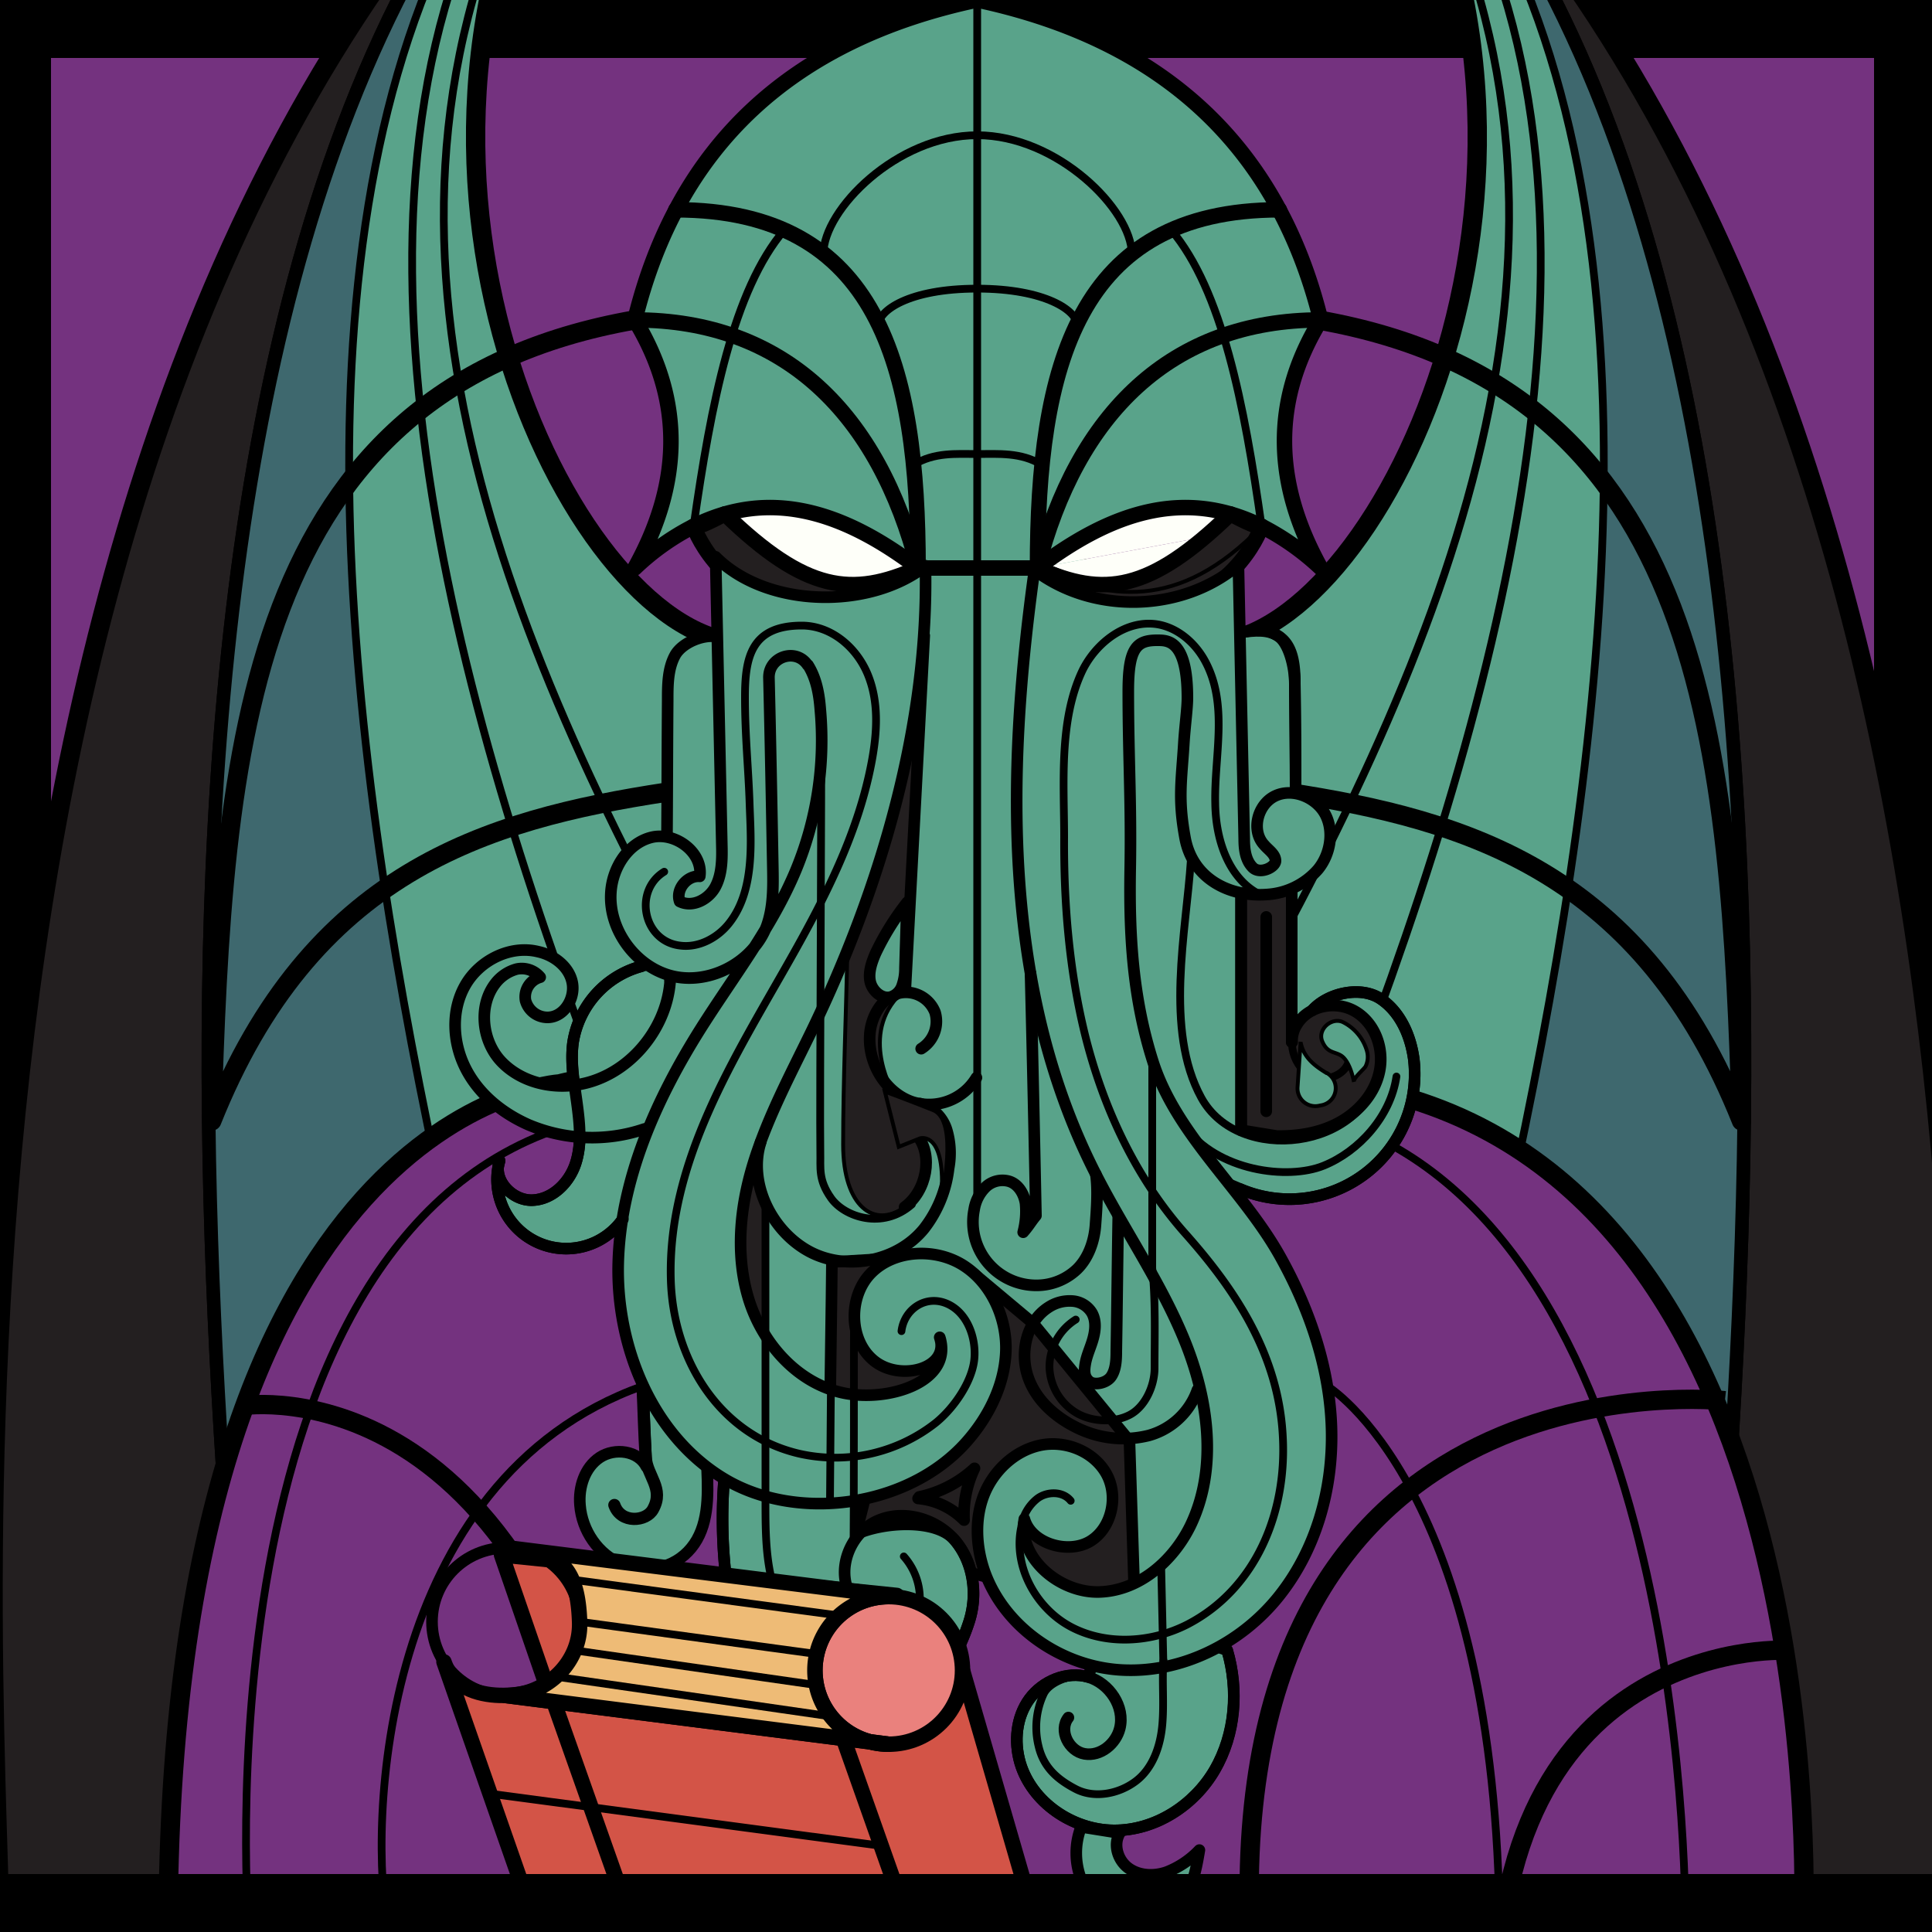 <svg id="Cthuluh" xmlns="http://www.w3.org/2000/svg" xmlns:xlink="http://www.w3.org/1999/xlink" width="500" height="500" viewBox="0 0 500 500"><rect x="0" y="0" width="500" height="500" fill="#333333" stroke="none"/><defs><clipPath id="clip-path"><rect x="-1.8" width="501.8" height="501.78" fill="none"/></clipPath></defs><g clip-path="url(#clip-path)"><g id="Background"><rect x="5.7" y="7.5" width="486.8" height="486.78" fill="#74327f"/><path d="M485,15V486.8H13.2V15H485M500,0H-1.8V501.8H500V0Z"/></g><g id="Wings"><path d="M67.2,500C66.1,424.8,6.3,59.5,158-71.5-26.7,87.3-1.1,424.8,0,500Z" fill="#231f20" stroke="#000" stroke-linecap="round" stroke-linejoin="round" stroke-width="5"/><path d="M438.2,500c1.1-75.2,60.9-440.5-90.8-571.5C532.1,87.3,506.5,424.8,505.4,500Z" fill="#231f20" stroke="#000" stroke-linecap="round" stroke-linejoin="round" stroke-width="5"/><path d="M438.2,500c1.1-75.2,60.9-440.5-90.8-571.5,71.7,96.9,17.8,222.6-26.6,236.6H184.7C140.2,151.1,86.3,25.4,158-71.5,6.3,59.5,66.1,424.8,67.2,500Z" fill="#59a38a" stroke="#000" stroke-linecap="round" stroke-linejoin="round" stroke-width="5"/><path d="M158-71.5C6.4,78.6,238.7,424.8,239.8,500" fill="none" stroke="#000" stroke-linecap="round" stroke-linejoin="round" stroke-width="2"/><path d="M67.2,500C66.1,424.8,6.3,59.5,158-71.5c-151.7,131-1,500.1,0,575.3Z" fill="#3e686e" stroke="#000" stroke-miterlimit="10" stroke-width="2"/><path d="M438.2,500c1.1-75.2,60.9-440.5-90.8-571.5,151.7,131,1.1,500.1,0,575.3Z" fill="#3e686e" stroke="#000" stroke-miterlimit="10" stroke-width="2"/><path d="M158-71.5C9.8,128.2,290.8,352.3,291.9,500" fill="none" stroke="#000" stroke-linecap="round" stroke-linejoin="round" stroke-width="2"/><path d="M164.3,82.8C63.3,100.5,57.7,194.3,54.8,290.1c25.7-64.3,70.5-77.9,117.8-85.1" fill="none" stroke="#000" stroke-linecap="round" stroke-linejoin="round" stroke-width="5"/><path d="M347.4-71.5C499,78.6,266.7,424.8,265.6,500" fill="none" stroke="#000" stroke-linecap="round" stroke-linejoin="round" stroke-width="2"/><path d="M347.4-71.5C495.6,128.2,214.6,352.3,213.5,500" fill="none" stroke="#000" stroke-linecap="round" stroke-linejoin="round" stroke-width="2"/><path d="M341.1,82.8c101,17.7,106.6,111.5,109.6,207.3C425,225.8,380.1,212.2,332.8,205" fill="none" stroke="#000" stroke-linecap="round" stroke-linejoin="round" stroke-width="5"/></g><g id="Body"><path d="M144.8,280.5S43.5,286.6,43.5,500H466.7s10.2-199.8-118.8-219.5S144.8,280.5,144.8,280.5Z" fill="#74327f" stroke="#000" stroke-miterlimit="10" stroke-width="5"/><path d="M64.4,500S49.9,317.5,149.9,290.5" fill="none" stroke="#000" stroke-miterlimit="10" stroke-width="2"/><path d="M360.2,296.4c79.4,44.1,76,206,76,206" fill="none" stroke="#000" stroke-miterlimit="10" stroke-width="2"/><path d="M166.3,358.7C98.4,383,95,472.1,100.6,500" fill="none" stroke="#000" stroke-miterlimit="10" stroke-width="2"/><path d="M388.1,500c-.6-115-44.6-141.3-44.6-141.3" fill="none" stroke="#000" stroke-miterlimit="10" stroke-width="2"/><path d="M62.7,363.8S145.5,350.4,165.3,501" fill="none" stroke="#000" stroke-miterlimit="10" stroke-width="5"/><path d="M446.4,362.5S317.3,348.2,323.5,500" fill="none" stroke="#000" stroke-miterlimit="10" stroke-width="5"/><path d="M461.9,427.1s-82.9-4-73.8,109.5" fill="none" stroke="#000" stroke-miterlimit="10" stroke-width="5"/></g><g id="Face"><polygon points="190.7 155.3 183.1 345.7 303.1 421.9 335.3 358.7 275.6 209.7 281 139.7 190.7 155.3" fill="#59a38a" stroke="#000" stroke-miterlimit="10"/><path d="M281.6,434c-5.5-1.6-11.8,1-15.2,5.7s-4,11-2.4,16.5c3,10.2,13.5,17.4,24.2,17.5s20.9-6.4,26.2-15.7,6.2-20.7,3.2-30.9l-30.1-10.8Z" fill="#59a38a" stroke="#000" stroke-linecap="round" stroke-linejoin="round" stroke-width="3"/><path d="M219.3,245.9c-.3,15.6-1.1,34-1.1,50.3s8.2,21.8,15.9,16.2c5.8-4.2,7.4-13.5,3.3-18.5,0,0-4.8-2.6-6.6-11.9,0,0-8.9-15.7,3.5-25.9h0l2.4-64.2Z" fill="#231f20" stroke="#000" stroke-miterlimit="10"/><polygon points="195.3 300.1 198.4 314.4 198.2 348.8 189.6 341.9 189.6 304.4 195.3 300.1" fill="#231f20" stroke="#000" stroke-miterlimit="10"/><path d="M221,367.5c0,4.9,0,26.6-.1,31.6l72.6,19v-8.2l-1.2-37-24.9-30.4L252,329.6,225.5,326l-10.2.6c-.1,11.2-.4,28.6-.5,39.8Z" fill="#231f20" stroke="#000" stroke-linecap="round" stroke-linejoin="round" stroke-width="3"/><path d="M221.5,397.1c6.8-3.2,20.8-4.2,25.6,1.5s6,14,3.7,21.1-6.8,15.7-13.2,19.6c-11.2,6.6-27.4,4.2-37.4-4.1-6.9-5.6-10.5-14.3-11.8-23a131.6,131.6,0,0,1-1-29.4h37.7Z" fill="#59a38a" stroke="#000" stroke-linecap="round" stroke-linejoin="round" stroke-width="3"/><path d="M320.9,307.7a32.4,32.4,0,0,0,45-33.5c-.8-6.1-3.5-12.3-8.6-15.7s-13.6-1.6-17.7,3l-5.3,8.2V230.1l1-25.1c0-9.4-.1-18.7-.2-28,0-4.6-.4-10-4.3-12.4s-6.2-1.4-9.4-1H281l8.6,130.8Z" fill="#59a38a" stroke="#000" stroke-linecap="round" stroke-linejoin="round" stroke-width="3"/><path d="M330.4,294c5.8.1,11.7-.9,16.7-3.8s9-7.7,10-13.4-1.3-12-6.3-15-12.2-1.6-15.2,3.4a7.8,7.8,0,0,0-1.2,4.5h-.1V230.1l-13.1,1v61.4Z" fill="#231f20" stroke="#000" stroke-linecap="round" stroke-linejoin="round" stroke-width="3"/><path d="M183,380.3c.3,7,.4,14.8-4.1,20.3s-11.9,6.7-18,4.2-10.3-8.7-10.8-15.3c-.4-4.6,1.2-9.7,5.1-12.3s10-1.8,12.1,2.4l-1-21.9h16.8Z" fill="#59a38a" stroke="#000" stroke-linecap="round" stroke-linejoin="round" stroke-width="3"/><path d="M161.2,315.5a17.9,17.9,0,0,1-31.9-15.1c-1.9,4.9,3.2,10.4,8.5,10.2s9.6-4.6,11.2-9.6,1.1-10.4.3-15.6-1.7-10.5-1-15.6a24.3,24.3,0,0,1,17.6-19.7l32.5-10.4Z" fill="#59a38a" stroke="#000" stroke-linecap="round" stroke-linejoin="round" stroke-width="3"/><path d="M237.6,147c-18.7-14.2-37.9-20.9-58.1-10.8A63.9,63.9,0,0,0,164.3,147c12-21.6,12.9-43,0-64.2Q180.8,15.3,252.9,0h0c47.9,10.2,77.8,37.8,88.9,82.8-13,21.2-12,42.6,0,64.2a66.4,66.4,0,0,0-15.3-10.8c-20.2-10.1-39.3-3.4-58,10.8Z" fill="#59a38a" stroke="#000" stroke-miterlimit="10"/><path d="M268.5,147c18.7-14.2,37.8-20.9,58-10.8" fill="#fefff9" stroke="#000" stroke-linecap="round" stroke-linejoin="round"/><path d="M268.5,147c17.8,7.9,36.2,11.8,58-10.8" fill="#fefff9" stroke="#000" stroke-linecap="round" stroke-linejoin="round" stroke-width="4"/><path d="M326.5,136.2s-5.6,17-26.7,22S268.5,147,268.5,147c17.2,7.7,29,6.2,49.9-14,1.1.5,7.4,4,8.1,3.2" fill="#231f20" stroke="#000" stroke-linecap="round" stroke-linejoin="round" stroke-width="4"/><path d="M179.5,136.2c21.9,22.6,40.2,18.7,58.1,10.8-18.7-14.2-37.9-20.9-58.1-10.8" fill="#fefff9" stroke="#000" stroke-linecap="round" stroke-linejoin="round"/><line x1="252.9" x2="252.9" y2="310.6" fill="none" stroke="#000" stroke-linecap="round" stroke-linejoin="round" stroke-width="2"/><path d="M164.3,82.8c38.7,0,63.1,24.3,73.3,64.2" fill="none" stroke="#000" stroke-linecap="round" stroke-linejoin="round" stroke-width="4"/><path d="M179.5,136.2C184,104.4,189.8,75,203,59.5" fill="none" stroke="#000" stroke-linecap="round" stroke-linejoin="round" stroke-width="2"/><path d="M174.9,54.3c52.5,0,62.7,40.6,62.7,92.7" fill="none" stroke="#000" stroke-linecap="round" stroke-linejoin="round" stroke-width="4"/><path d="M341.8,82.8c-38.7,0-63.1,24.3-73.3,64.2" fill="none" stroke="#000" stroke-linecap="round" stroke-linejoin="round" stroke-width="4"/><path d="M326.5,136.2C322,104.4,316.2,75,303.1,59.5" fill="none" stroke="#000" stroke-linecap="round" stroke-linejoin="round" stroke-width="2"/><path d="M268.5,147c17.8,7.9,36.2,11.8,58-10.8" fill="none" stroke="#000" stroke-linecap="round" stroke-linejoin="round"/><path d="M331.1,54.3c-52.4,0-62.6,40.6-62.6,92.7" fill="none" stroke="#000" stroke-linecap="round" stroke-linejoin="round" stroke-width="4"/><path d="M292.9,65.7c0-11.4-19.3-30.7-40-30.7h0c-20.8,0-39.8,19.3-39.8,30.7" fill="none" stroke="#000" stroke-linecap="round" stroke-linejoin="round" stroke-width="2"/><path d="M278.7,84c0-3.5-8-9.3-25.8-9.3h0c-17.9,0-25.5,5.8-25.5,9.3" fill="none" stroke="#000" stroke-linecap="round" stroke-linejoin="round" stroke-width="2"/><path d="M269.6,120.3c-5.3-3.3-11.3-2.8-16.7-2.8h0c-5.5,0-11.1-.5-16.5,2.8" fill="none" stroke="#000" stroke-linecap="round" stroke-linejoin="round" stroke-width="2"/><path d="M237.6,147c-18.7-14.2-37.9-20.9-58.1-10.8A63.9,63.9,0,0,0,164.3,147c12-21.6,12.9-43,0-64.2Q180.8,15.3,252.9,0h0c47.9,10.2,77.8,37.8,88.9,82.8-13,21.2-12,42.6,0,64.2a66.4,66.4,0,0,0-15.3-10.8c-20.2-10.1-39.3-3.4-58,10.8Z" fill="none" stroke="#000" stroke-linecap="round" stroke-linejoin="round" stroke-width="4"/><path d="M186.7,165.1c-3.7-1.5-10.1,1-12,4.5s-1.9,7.7-1.9,11.7c-.1,12.3-.1,24.6-.2,36.9l.8,36.1c-1.1,12.5-10.9,24-23.2,26.3-7.3,1.4-15.3-.5-20.4-5.8s-6.1-14.5-1.6-20.3a10.4,10.4,0,0,1,5.5-3.7,6.2,6.2,0,0,1,6.1,2.1,5.3,5.3,0,0,0-3.8,6,5.9,5.9,0,0,0,5.8,4.4c4.2-.1,7.1-4.9,6.3-9s-4.7-7.1-8.8-8c-7.2-1.8-15.2,2.2-18.9,8.7s-3.3,14.8.1,21.5,9.5,11.6,16.3,14.6a42.2,42.2,0,0,0,29.9,1.1C222,278.7,193.8,215.2,186.7,165.1Z" fill="#59a38a" stroke="#000" stroke-linecap="round" stroke-linejoin="round" stroke-width="3"/><path d="M179.5,136.2s5.6,17,26.8,22S237.6,147,237.6,147c-17.2,7.7-29.1,6.2-50-14-1,.5-7.3,4-8.1,3.2" fill="#231f20" stroke="#000" stroke-linecap="round" stroke-linejoin="round" stroke-width="4"/><path d="M239.5,146.5c-14.6,11.4-41.2,10.8-54.3-2.4l1.6,74.3c.1,3.8.1,7.7-1.6,11s-5.9,5.6-9.3,3.9c-1.1-3.1,1.9-6.8,5.2-6.5.9-6.2-6.4-11.6-12.5-10.1s-10.1,7.9-10.5,14.2c-.7,9.9,6.7,19.7,16.3,21.8s20.5-3.8,24-13c1.8-5,1.7-10.3,1.6-15.6-.3-16.2-.6-32.5-1-48.7-.1-5.5,7-7.8,10-3.3h.1c2.2,3.5,2.9,7.6,3.2,11.6a87.9,87.9,0,0,1-6.2,41.2c-6.1,14.8-16.1,27.6-24.7,41.2-11.6,18.4-20.8,39-21.4,60.7s8.8,44.7,27.4,55.9,47.4,7.6,62.6-9.4c5.8-6.5,9.9-14.7,10.3-23.3s-3.6-17.7-10.8-22.4-17.9-4.3-24,1.8-5.9,17.8,1,23,19.4,1.6,16.7-6.3c3.6,11.6-13.6,17-25.4,14.3s-20.8-13.1-24.2-24.7-2-24.2,1.7-35.7,9.4-22.2,14.7-33.1c17.9-37,30.4-79.4,29.5-120.5" fill="#59a38a" stroke="#000" stroke-linecap="round" stroke-linejoin="round" stroke-width="3"/><path d="M233.3,344.5c.7-5.7,6.3-9.5,11.8-7.1s7.7,9.4,7,14.8-5,12-9.9,16a42.1,42.1,0,0,1-35.4,8c-20.9-4.9-32.7-24.7-33.2-45.2-.8-30.5,16.6-57.4,31-82.9,9.1-16.1,17.6-32.8,21-51,1.4-7.5,1.9-15.4-1-22.5s-9.5-12.7-17.1-12.7c-13.2,0-14.7,8.4-14.7,18.5s.9,18.5,1.2,27.7,1.5,22.1-5.2,30.7c-3,3.9-8,6.6-12.9,5.9-9.5-1.2-12-14.2-4-19.1" fill="none" stroke="#000" stroke-linecap="round" stroke-linejoin="round" stroke-width="2"/><path d="M267.5,149.1c-7.1,51.8-7.9,106.8,15.5,153.6,7.4,14.8,17.1,28.5,23.4,43.8s8.9,33.3,1.7,48.3c-4.5,9.2-13.3,16.9-23.6,17.2s-21.1-8.8-19.4-18.9c1.8,6.4,11.3,9.2,17,5.8s7.5-11.9,4.1-17.7-10.8-8.6-17.3-7.1S257,380.8,254.6,387s-2,13.4.2,19.7c5.2,14.6,20.1,24.7,35.6,25.5s30.8-6.9,40.5-19,14.1-27.8,13.7-43.3-5.5-30.6-13-44.2c-9.7-17.7-27-31.6-33.2-50.9-5.3-16.6-6.2-32.9-5.9-50s-.5-28.8-.5-45.9c0-11.3,2.2-13.2,7.5-13.2,2.7,0,7.8-.1,7.8,14.9,0,2.7-.6,6.9-.9,11.4-.6,10-1.6,14.6.3,24.9s11.2,15.3,21.1,14.6a19.1,19.1,0,0,0,13.3-6.5c3.2-3.9,4.2-9.8,1.9-14.2s-8.4-7-13-4.8-6.3,9-2.8,12.7c1.1,1.3,2.8,2.3,2.9,4s-4,3.7-5.9,1.8-2.2-4.8-2.2-7.4l-1.5-70.9c-14.5,12.3-37.8,12.9-52.9,1.2Z" fill="#59a38a" stroke="#000" stroke-linecap="round" stroke-linejoin="round" stroke-width="3"/><path d="M239.2,164.5c-1.3,24-3.6,67.6-4.9,91.6" fill="none" stroke="#000" stroke-linecap="round" stroke-linejoin="round" stroke-width="3"/><path d="M238.4,271.4A8.3,8.3,0,0,0,242,262a8.1,8.1,0,0,0-8.7-5.1c-4.8.7-7.9,6-8.2,10.9-.5,7.4,4.1,15.1,11.1,17.4a14.3,14.3,0,0,0,16.5-6.3" fill="none" stroke="#000" stroke-linecap="round" stroke-linejoin="round" stroke-width="3"/><path d="M283.6,303.9c.6,4.1.2,9.1-.1,13.2s-1.8,8.5-4.8,11.4a15.2,15.2,0,0,1-9.2,4.1,16.4,16.4,0,0,1-17.4-19.5,10.4,10.4,0,0,1,2.9-5.8,6.3,6.3,0,0,1,6.1-1.6c2.4.7,3.9,3.2,4.3,5.7a21.2,21.2,0,0,1-.6,7.5c1.5-1.7,1.9-2.6,3.3-4.3-.4-19.9-.9-42.8-1.4-62.7" fill="none" stroke="#000" stroke-linecap="round" stroke-linejoin="round" stroke-width="3"/><path d="M298.2,328.2c.9,8.3.6,17.7.6,25.9,0,4.5-2.4,10-6.5,12.1s-9.6,1.7-13.3-.3a14.3,14.3,0,0,1-7.4-12,14.5,14.5,0,0,1,6.8-12.4" fill="none" stroke="#000" stroke-linecap="round" stroke-linejoin="round" stroke-width="2"/><path d="M309.9,359.7a18.6,18.6,0,0,1-12.6,11.8,27.1,27.1,0,0,1-17.5-1.5c-6.1-2.7-11.7-7.4-13.8-13.8s-.3-14.3,5.4-17.9a9.9,9.9,0,0,1,6-1.6,6.4,6.4,0,0,1,5.2,3.1c1.1,2,.9,4.4.3,6.6s-1.6,4.2-2,6.4-.3,3.6,1,4.7,4.5.5,5.7-1.3,1.3-4.3,1.3-6.5c.2-11.3.3-23.5.5-34.7" fill="none" stroke="#000" stroke-linecap="round" stroke-linejoin="round" stroke-width="3"/><path d="M238.1,285.6a10.2,10.2,0,0,1,6.9,6.8,21.1,21.1,0,0,1,.5,10,31.2,31.2,0,0,1-6.3,15.5c-6.9,8.6-20.2,11.2-29.9,5.9s-15.8-17.8-12.4-28.3" fill="none" stroke="#000" stroke-linecap="round" stroke-linejoin="round" stroke-width="3"/><path d="M236,311.7c-7.6,6.7-17.5,3.2-20.9-1.6s-2.7-7.8-2.8-11.9c-.2-11.5.4-101.1.2-112.6" fill="none" stroke="#000" stroke-linecap="round" stroke-linejoin="round" stroke-width="2"/><path d="M198.1,311.7v76.7c0,9.2,0,18.8,4,27.2s12.8,15.3,22.1,13.9A16.8,16.8,0,0,0,237.2,419a16.5,16.5,0,0,0-3.3-16.2" fill="none" stroke="#000" stroke-linecap="round" stroke-linejoin="round" stroke-width="2"/><path d="M215.3,326.6c-.1,11.2-.4,50.7-.5,61.9" fill="none" stroke="#000" stroke-linecap="round" stroke-linejoin="round" stroke-width="2"/><path d="M325.9,231.4c-8.1-4.2-11.3-14.3-11.4-23.5-.3-12.4,3.6-25.9-2.9-37.3-2.6-4.5-6.9-8.1-11.9-9-8.1-1.4-16,4.6-19.6,12-6.1,12.9-4.7,29.1-4.7,43.1-.1,17.1,1.3,34.4,5.4,51.1,4.7,18.9,13.1,37,26,51.5S331,350.7,332,372c1,19.3-6.8,39.1-24.7,48.4-9.2,4.7-20.8,5.5-30,.7s-15.2-15.8-13-25.9a11.2,11.2,0,0,1,4.2-7.4c2.4-1.8,6.5-2,8.6.6" fill="none" stroke="#000" stroke-linecap="round" stroke-linejoin="round" stroke-width="2"/><path d="M300.5,404.8c.2,9.2.4,17.4.6,26.5" fill="none" stroke="#000" stroke-linecap="round" stroke-linejoin="round" stroke-width="2"/><path d="M298.2,274.1v54.1" fill="none" stroke="#000" stroke-linecap="round" stroke-linejoin="round" stroke-width="2"/><path d="M308.2,222.5c-1.2,18.5-6.9,44.1,2.7,61.6s42.2,13.7,46.2-7.3c1.1-5.7-1.3-12-6.3-15s-12.2-1.6-15.2,3.4-.3,12.5,5.4,13.7c3.2.7,6.9-.9,8-4s-1.8-7-5.1-6.5" fill="none" stroke="#000" stroke-linecap="round" stroke-linejoin="round" stroke-width="2"/><path d="M165.9,250.1a24.3,24.3,0,0,0-17.6,19.7c-.7,5.1.3,10.4,1,15.6s1.3,10.6-.3,15.6-6,9.4-11.2,9.6-10.4-5.3-8.5-10.2a17.9,17.9,0,0,0,31.9,15.1" fill="none" stroke="#000" stroke-linecap="round" stroke-linejoin="round" stroke-width="3"/><path d="M187.4,382.8a131.6,131.6,0,0,0,1,29.4,39.1,39.1,0,0,0,11.8,23c8.8,8.3,26.2,10.7,37.4,4.1,6.4-3.9,10.9-12.4,13.2-19.6s1.2-15.4-3.7-21.1-13.5-8.1-20.3-4.9-10.3,12.2-6.9,18.8,12,9.2,17.3,3.8" fill="none" stroke="#000" stroke-linecap="round" stroke-linejoin="round" stroke-width="3"/><path d="M237.6,387.8a19.2,19.2,0,0,1,11.9,5.6,28.3,28.3,0,0,1,2.7-13.4,30.3,30.3,0,0,1-14.3,7.4" fill="none" stroke="#000" stroke-linecap="round" stroke-linejoin="round" stroke-width="3"/><path d="M221,340.5c0,4.9,0,53.6-.1,58.6" fill="none" stroke="#000" stroke-linecap="round" stroke-linejoin="round" stroke-width="2"/><path d="M320.9,307.7a32.4,32.4,0,0,0,45-33.5c-.8-6.1-3.5-12.3-8.6-15.7s-13.6-1.6-17.7,3" fill="none" stroke="#000" stroke-linecap="round" stroke-linejoin="round" stroke-width="3"/><path d="M306.5,291.4c8.6,11.8,26.8,14,36,10.3s17.4-12.8,18.9-23.1" fill="none" stroke="#000" stroke-linecap="round" stroke-linejoin="round" stroke-width="2"/><line x1="321.2" y1="231.1" x2="321.2" y2="292.5" fill="none" stroke="#000" stroke-linecap="round" stroke-linejoin="round" stroke-width="3"/><line x1="334.3" y1="230.1" x2="334.3" y2="269.7" fill="none" stroke="#000" stroke-linecap="round" stroke-linejoin="round" stroke-width="3"/><path d="M321.4,163.6c3.2-.4,6.7-.8,9.4,1s4.3,7.8,4.3,12.4c.1,9.3.2,18.6.2,28" fill="none" stroke="#000" stroke-linecap="round" stroke-linejoin="round" stroke-width="3"/><path d="M327.7,237.3v50.3" fill="none" stroke="#000" stroke-linecap="round" stroke-linejoin="round" stroke-width="3"/><path d="M317.6,427.1c3,10.2,2.2,21.7-3.2,30.9s-15.5,15.8-26.2,15.7S267,466.4,264,456.2c-1.6-5.5-1-11.9,2.4-16.5s9.7-7.3,15.2-5.7,9.6,7.7,8.2,13.3c-1,4-5,7.3-9.1,6.6s-6.8-6.1-4.2-9.4" fill="none" stroke="#000" stroke-linecap="round" stroke-linejoin="round" stroke-width="3"/><path d="M301.1,429.7c-.4,5.6.2,11.1-.3,16.7s-2.5,11.3-6.9,14.6-10.7,4.5-15.5,2-8.3-5.6-9.6-11a20.4,20.4,0,0,1,1.3-13.6c1.4-3,6.6-4.9,9.9-4.7" fill="none" stroke="#000" stroke-linecap="round" stroke-linejoin="round" stroke-width="2"/><path d="M279.8,472.8a18.8,18.8,0,0,0,.1,13.8,17.5,17.5,0,0,0,10.5,10.3,14.3,14.3,0,0,0,14.1-3.1c3.9-3.8,5-9.6,5.9-15a23.2,23.2,0,0,1-8.5,5.7c-3.2,1.1-7,1-9.8-1s-4.1-6.1-2.3-9.1Z" fill="#59a38a" stroke="#000" stroke-linecap="round" stroke-linejoin="round" stroke-width="3"/><path d="M159,389.5c1.7,4.9,8.3,4.3,10,1.1,3-5.4-1.6-8.6-1.9-13.5-.4-6.5-.5-11.9-.8-18.4" fill="none" stroke="#000" stroke-linecap="round" stroke-linejoin="round" stroke-width="3.17"/><path d="M336.6,269.6l-.8,11.8a4.6,4.6,0,0,0,5.4,4.8l1-.2a4.5,4.5,0,0,0,1.2-8.3h-.1c-3.3-2-6-4.2-6.7-8" fill="#59a38a" stroke="#000" stroke-miterlimit="10"/><path d="M347.5,264.5c-2.9-1.3-6.6,1.9-5.3,5s3.2,2.6,4.9,3.7,2.8,4.2,3.3,6.8c-.2-1,2.5-3.2,3-4a5.6,5.6,0,0,0,.3-4.2,12.1,12.1,0,0,0-6.2-7.3" fill="#59a38a" stroke="#000" stroke-miterlimit="10"/><path d="M234.8,233.5a69.2,69.2,0,0,0-8.2,13.2c-1,2.3-1.9,4.9-1.4,7.3s3,4.7,5.4,4a4.6,4.6,0,0,0,2.9-3,13.1,13.1,0,0,0,.7-4.4l.5-16.5" fill="#59a38a" stroke="#000" stroke-linecap="round" stroke-linejoin="round" stroke-width="3"/><path d="M234.1,312.4c5.8-4.2,7.4-13.5,3.3-18.5" fill="none" stroke="#000" stroke-linecap="round" stroke-linejoin="round" stroke-width="3"/><path d="M238.1,294.6s6.9-2.2,5.5,15.7c0,0,4.7-20.3-2.1-23s-12.5-4.8-12.5-4.8l3.6,14.3Z" fill="#231f20" stroke="#000" stroke-miterlimit="10"/></g><g id="Book"><path d="M232.1,412.9,129.8,402.4l11.5,33.4c-1,2.7-22.1,7.1-26.4-5.7l37.2,106.5,126.4-2.8L249.1,432.3Z" fill="#d35447" stroke="#000" stroke-linejoin="round" stroke-width="4"/><path d="M221.5,414.9a20,20,0,0,0-10.2,11.2c-1.9,4.8-1.1,10.9,1,15.6" fill="none" stroke="#000" stroke-linecap="round" stroke-linejoin="round" stroke-width="3"/><path d="M247.6,427.6c-.9-4.3-4.8-10-10.4-11.3" fill="none" stroke="#000" stroke-linecap="round" stroke-linejoin="round" stroke-width="3"/><circle cx="230" cy="432.3" r="19.1" fill="#ea817d" stroke="#000" stroke-miterlimit="10" stroke-width="4"/><circle cx="130.9" cy="419.7" r="19.1" fill="none" stroke="#000" stroke-miterlimit="10" stroke-width="3"/><line x1="230" y1="451.4" x2="130.9" y2="438.8" fill="none" stroke="#000" stroke-miterlimit="10" stroke-width="4"/><line x1="143.3" y1="440.4" x2="177.3" y2="536.6" fill="none" stroke="#000" stroke-miterlimit="10" stroke-width="4"/><line x1="218.1" y1="449.5" x2="252.1" y2="545.7" fill="none" stroke="#000" stroke-miterlimit="10" stroke-width="4"/><line x1="127.5" y1="464.3" x2="228.1" y2="477.7" fill="none" stroke="#000" stroke-miterlimit="10" stroke-width="2"/><path d="M130.9,400.5c11.1,1.6,18.5,1.6,19.1,19.2.4,10.5-8.5,19.1-19.1,19.1L230,451.4a19.1,19.1,0,0,1,0-38.2h2.1Z" fill="#eebb76" stroke="#000" stroke-linecap="round" stroke-linejoin="round" stroke-width="4"/><line x1="146.5" y1="408.6" x2="217.2" y2="418.1" fill="none" stroke="#000" stroke-miterlimit="10" stroke-width="2"/><line x1="150" y1="419.7" x2="213.1" y2="428.3" fill="none" stroke="#000" stroke-miterlimit="10" stroke-width="2"/><line x1="148.6" y1="427.1" x2="211.3" y2="436.1" fill="none" stroke="#000" stroke-miterlimit="10" stroke-width="2"/><line x1="143.7" y1="433.9" x2="215" y2="444.2" fill="none" stroke="#000" stroke-miterlimit="10" stroke-width="2"/></g><line x1="503.1" y1="500" x2="1.3" y2="500" fill="none" stroke="#000" stroke-linecap="round" stroke-linejoin="round" stroke-width="30"/></g></svg>